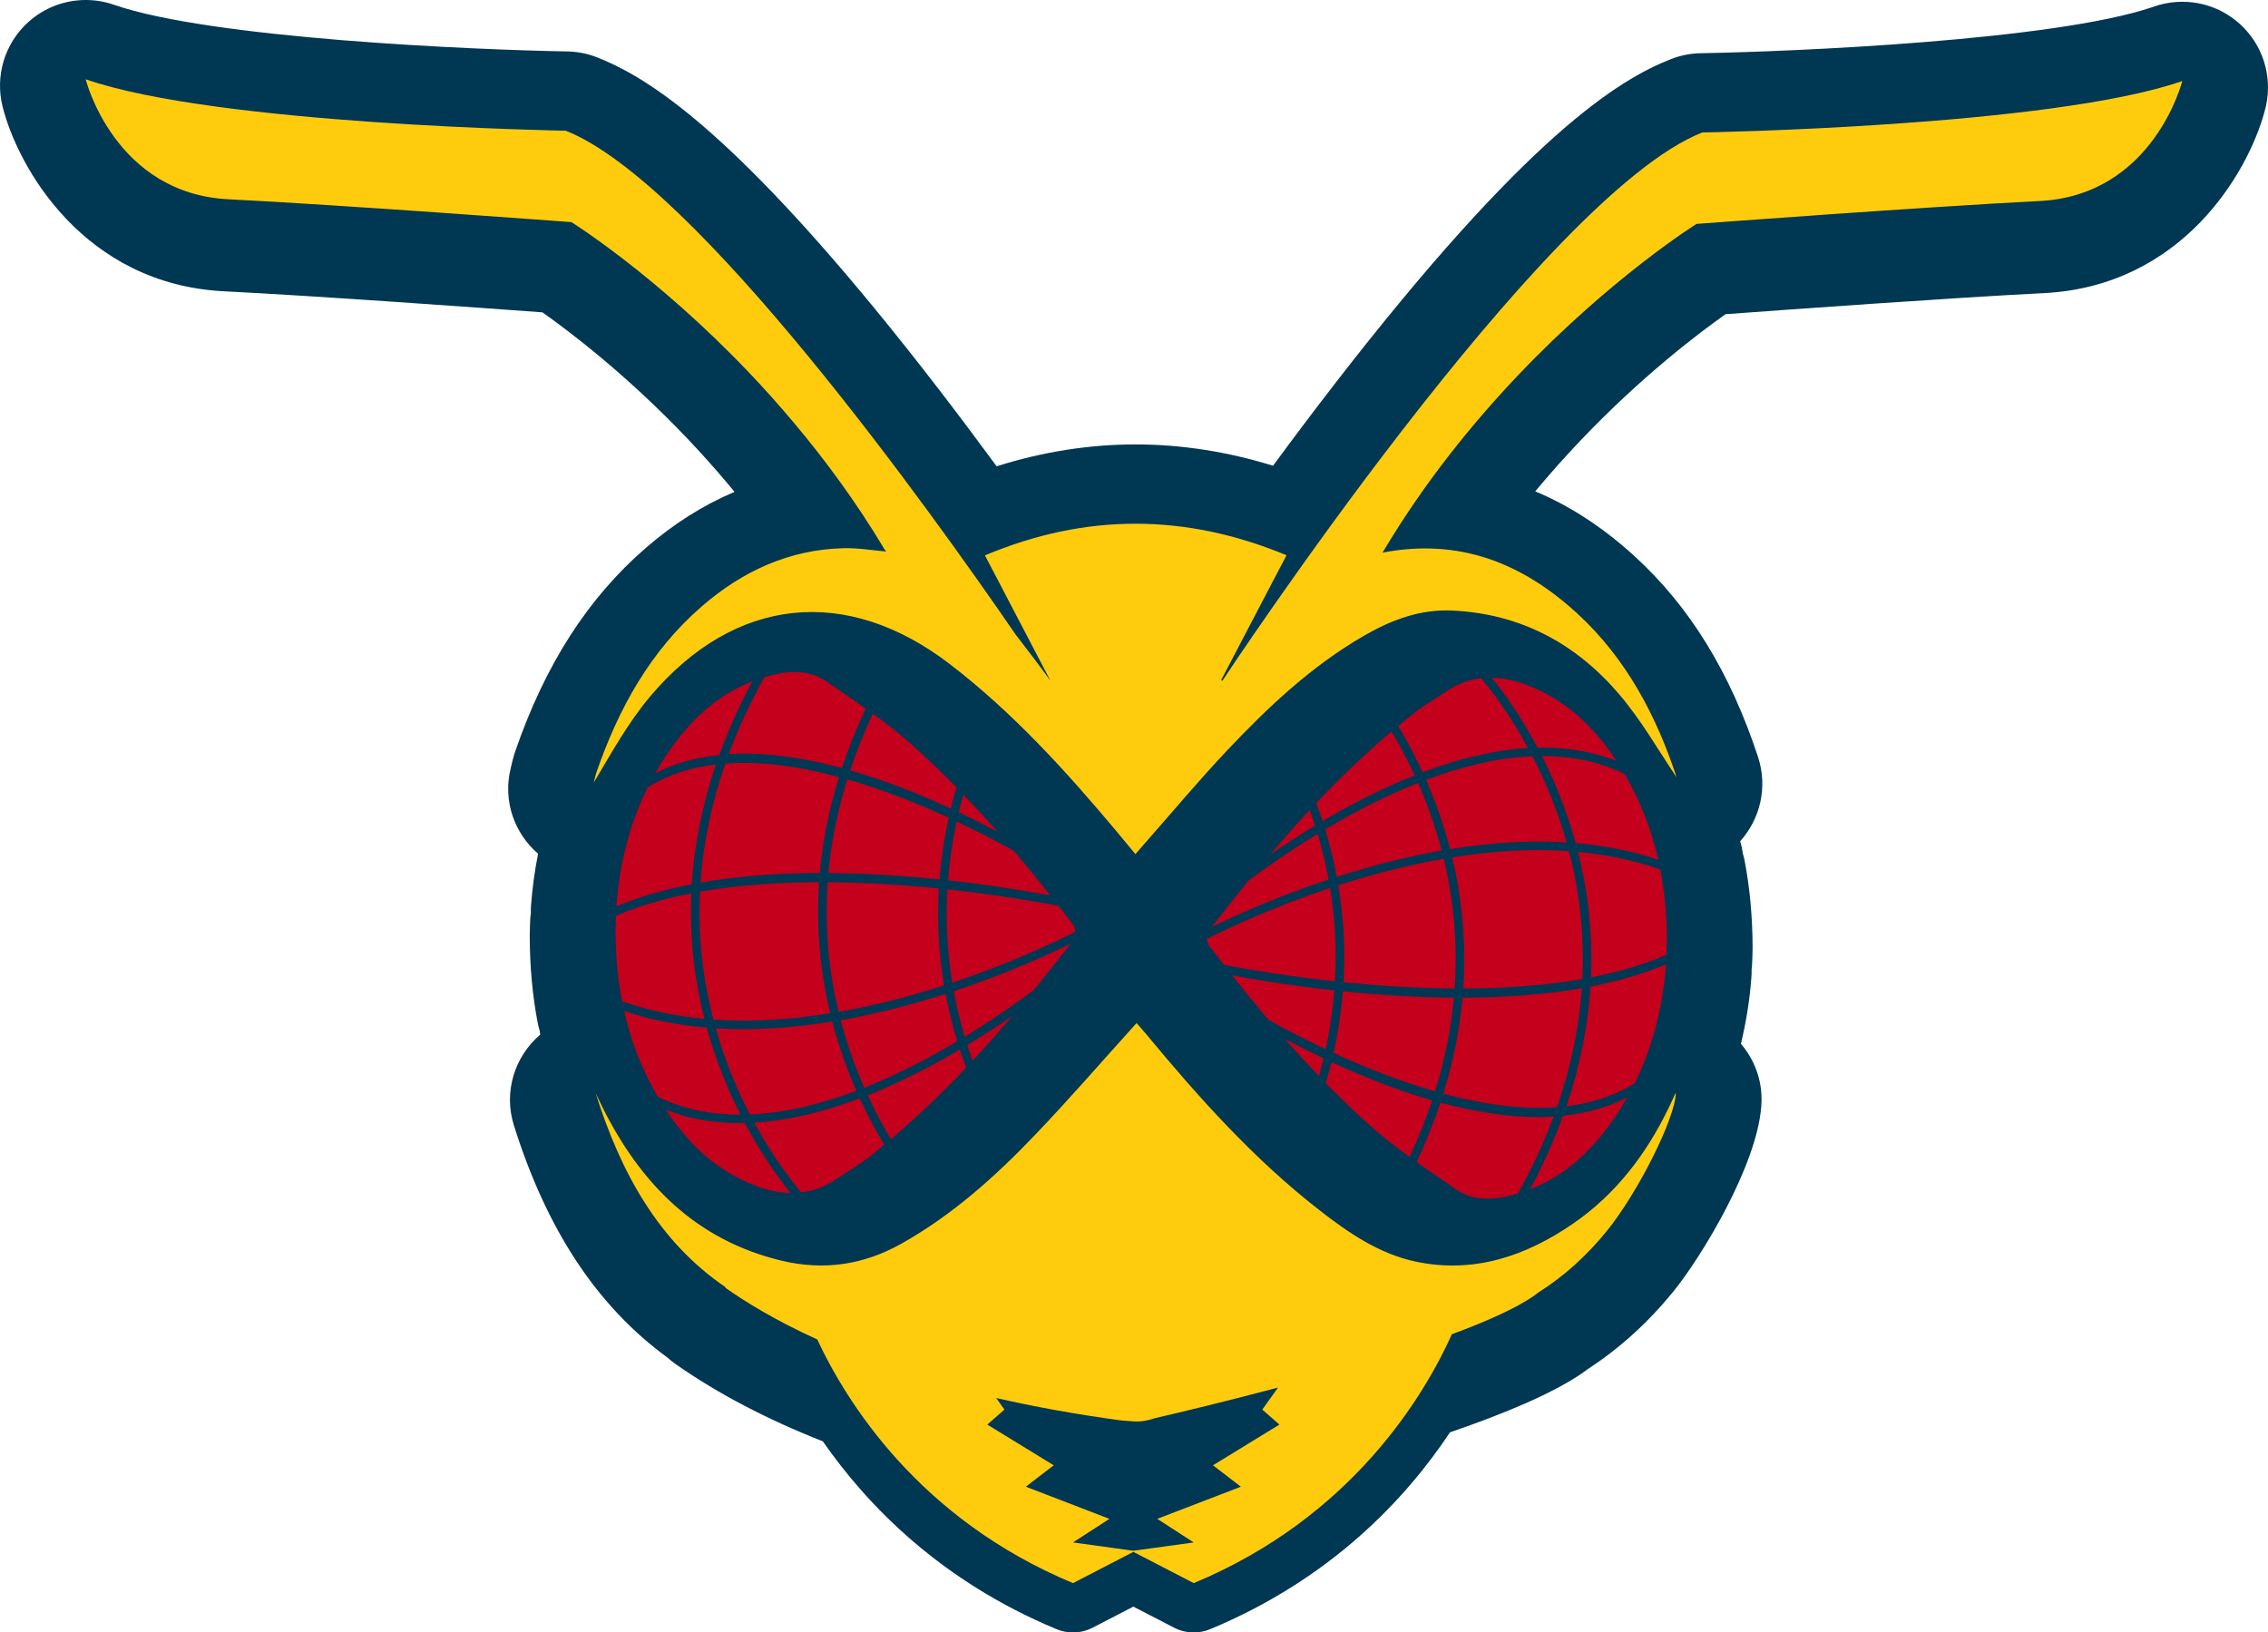 <svg version="1.1" id="图层_1" x="0px" y="0px" width="186.155px" height="133.992px" viewBox="0 0 186.155 133.992" enable-background="new 0 0 186.155 133.992" xml:space="preserve" xmlns="http://www.w3.org/2000/svg" xmlns:xlink="http://www.w3.org/1999/xlink" xmlns:xml="http://www.w3.org/XML/1998/namespace">
  <g>
    <path fill="#003753" d="M179.288,0.148c-0.057-0.004-0.115-0.004-0.171-0.004c-0.131,0-0.262,0.004-0.392,0.012
		c-0.718,0.039-1.405,0.186-2.049,0.426c-8.065,2.734-29.466,3.658-37.072,3.785c-0.842,0.014-1.673,0.178-2.457,0.486
		c-4.299,1.688-11.837,6.291-27.611,26.678c-1.777,2.299-3.476,4.559-5.047,6.697c-3.759-1.162-7.543-1.75-11.294-1.75
		c-3.797,0-7.614,0.604-11.392,1.795c-2.988-4.068-6.443-8.607-10.023-12.963C59.106,9.885,52.712,6.164,49.007,4.707
		c-0.783-0.309-1.615-0.471-2.457-0.486C38.901,4.094,17.311,3.16,9.347,0.389C8.592,0.127,7.812,0,7.036,0
		c-1.729,0-3.43,0.637-4.747,1.842C0.382,3.586-0.416,6.234,0.21,8.74c1.251,4.996,6.66,14.594,18.2,15.172
		c7.467,0.371,21.147,1.361,26.11,1.725c2.212,1.563,6.892,5.102,11.89,10.35c1.121,1.178,2.252,2.443,3.354,3.754
		c0.178,0.211,0.353,0.422,0.525,0.633c-2.556,1.078-4.988,2.611-7.28,4.598c-4.752,4.113-8.253,9.564-10.705,16.66
		c-0.191,0.559-0.299,1.039-0.362,1.326l-0.021,0.1c-0.661,2.637,0.278,5.322,2.243,7.016c-0.278,1.412-0.479,2.861-0.585,4.346
		c-0.013,0.18-0.006,0.355-0.004,0.533c-0.016,0.141-0.044,0.279-0.05,0.422c-0.022,0.457-0.038,0.916-0.044,1.373
		c0,0.041,0,0.08,0,0.121c0.006,2.5,0.231,4.914,0.669,7.176c0.034,0.18,0.09,0.352,0.137,0.525
		c0.019,0.117,0.031,0.234,0.055,0.352c-2.092,1.785-3.03,4.686-2.163,7.445c2.695,8.586,6.82,14.834,12.596,19.059
		c0.213,0.193,0.439,0.373,0.679,0.541c3.476,2.434,7.518,4.545,12.082,6.338c3.686,5.307,9.703,11.479,19.184,15.42
		c0.434,0.18,0.892,0.27,1.352,0.27c0.555,0,1.109-0.133,1.614-0.395l3.339-1.725l3.339,1.725c0.506,0.262,1.061,0.395,1.617,0.395
		c0.457,0,0.915-0.09,1.35-0.27c9.925-4.127,16.052-10.695,19.684-16.158c4.564-1.564,8.466-3.215,10.861-4.863
		c0.167-0.115,0.329-0.232,0.489-0.355c2.556-1.662,4.892-3.779,6.95-6.299c2.346-2.877,6.887-10.371,7.249-15.24
		c0.015-0.195,0.022-0.395,0.022-0.594c0-1.734-0.646-3.309-1.688-4.535c0.4-1.713,0.703-3.473,0.842-5.297
		c0.021-0.23,0.033-0.461,0.033-0.695c0-0.035-0.006-0.07-0.006-0.105c0.012-0.115,0.035-0.23,0.041-0.35
		c0.024-0.529,0.039-0.973,0.042-1.398c0.002-0.029,0.002-0.059,0.002-0.09c-0.007-2.496-0.23-4.912-0.67-7.182
		c-0.034-0.18-0.09-0.352-0.138-0.527c-0.025-0.16-0.04-0.322-0.076-0.484c-0.039-0.172-0.094-0.336-0.135-0.506
		c1.648-1.828,2.275-4.447,1.466-6.91c-2.291-6.957-5.607-12.352-10.143-16.49c-2.573-2.35-5.294-4.125-8.143-5.316
		c1.18-1.422,2.424-2.82,3.732-4.193c4.993-5.244,9.67-8.783,11.891-10.35c4.962-0.363,18.644-1.354,26.106-1.727
		c11.314-0.564,16.737-9.803,18.122-14.869c0.188-0.637,0.29-1.311,0.29-2.008C186.155,3.35,183.097,0.236,179.288,0.148z
		 M72.76,45.801c-0.525-0.045-1.069-0.115-1.621-0.174C71.691,45.686,72.234,45.756,72.76,45.801z M94.383,117.057
		c-0.036,0.01-0.065,0.016-0.101,0.023C94.317,117.072,94.347,117.066,94.383,117.057z M71.87,103.566
		c0.086-0.033,0.174-0.057,0.262-0.09c-0.114,0.043-0.226,0.094-0.338,0.137C71.818,103.598,71.844,103.582,71.87,103.566z
		 M74.003,102.6c-0.475,0.268-0.955,0.494-1.438,0.703C73.048,103.094,73.527,102.867,74.003,102.6z M93.386,117.205
		c-0.018,0-0.035,0.002-0.053,0.002c-0.025,0-0.055-0.004-0.082-0.004C93.296,117.203,93.341,117.207,93.386,117.205z
		 M92.801,117.18c-0.206-0.016-0.435-0.035-0.718-0.053C92.366,117.145,92.595,117.164,92.801,117.18z M94.006,117.141
		c-0.058,0.012-0.109,0.018-0.162,0.025C93.897,117.158,93.948,117.152,94.006,117.141z M93.681,117.189
		c-0.063,0.006-0.123,0.008-0.182,0.01C93.559,117.197,93.618,117.195,93.681,117.189z M114.458,51.486
		c0.126-0.049,0.255-0.094,0.382-0.139C114.713,51.393,114.584,51.438,114.458,51.486z M121.957,46.324
		c0.04,0.012,0.081,0.021,0.121,0.035C122.038,46.346,121.997,46.336,121.957,46.324z M116.976,45.545
		c0.027,0,0.053,0.004,0.08,0.004c-0.036,0-0.07-0.004-0.105-0.004C116.958,45.545,116.966,45.545,116.976,45.545z M115.429,45.621
		c-0.123,0.01-0.248,0.023-0.372,0.037C115.181,45.645,115.306,45.631,115.429,45.621z M113.967,51.693
		c-0.117,0.051-0.234,0.098-0.351,0.152C113.732,51.791,113.85,51.744,113.967,51.693z M118.547,45.627
		c0.098,0.01,0.196,0.018,0.294,0.027C118.743,45.645,118.645,45.637,118.547,45.627z M120.313,45.891
		c0.095,0.02,0.187,0.043,0.278,0.063C120.499,45.934,120.407,45.91,120.313,45.891z M112.786,52.254
		c0.098-0.051,0.195-0.096,0.293-0.145C112.981,52.158,112.884,52.203,112.786,52.254z M69.478,45.52
		c0.053,0,0.104,0.008,0.156,0.01c-0.134-0.002-0.266-0.012-0.398-0.008C69.315,45.521,69.396,45.52,69.478,45.52z M123.474,46.895
		c0.096,0.043,0.19,0.084,0.284,0.125C123.664,46.979,123.569,46.938,123.474,46.895z M125.097,47.689
		c0.055,0.029,0.108,0.063,0.161,0.094C125.205,47.752,125.151,47.719,125.097,47.689z M126.475,48.533
		c0.068,0.045,0.14,0.09,0.208,0.135C126.614,48.623,126.543,48.578,126.475,48.533z M127.931,49.586
		c0.083,0.064,0.165,0.133,0.249,0.199C128.096,49.719,128.014,49.65,127.931,49.586z" class="color c1"/>
    <path fill="#C5001C" d="M125.781,62.07c1.031,1.99,2.04,4.367,2.803,7.074c-3.201-0.199-6.441,0.051-9.561,0.557
		c-0.542-2.084-1.23-3.988-1.976-5.686C119.915,62.936,122.889,62.189,125.781,62.07z M108.767,68.076
		c0.374,1.23,0.7,2.531,0.956,3.898c2.639-0.848,5.554-1.627,8.607-2.164c-0.532-2.031-1.206-3.887-1.934-5.545
		C113.69,65.34,111.095,66.691,108.767,68.076z M130.589,80.225c2.208-0.43,4.303-1.031,6.192-1.852
		c0.018-0.381,0.03-0.762,0.036-1.145c-0.006-2.014-0.177-3.971-0.541-5.859c-2.18-0.775-4.451-1.232-6.757-1.445
		C130.296,72.994,130.75,76.451,130.589,80.225z M128.778,69.857c-3.204-0.223-6.452,0.016-9.586,0.518
		c0.77,3.207,1.179,6.818,0.91,10.762c3.293-0.006,6.635-0.227,9.775-0.779C130.06,76.494,129.589,72.969,128.778,69.857z
		 M110.223,81.365c-0.13,1.633-0.378,3.322-0.763,5.061c2.504,1.156,5.369,2.301,8.329,3.152c0.833-2.676,1.325-5.246,1.548-7.689
		C116.15,81.869,113.038,81.656,110.223,81.365z M118.501,70.486c-3.07,0.539-6.005,1.324-8.656,2.182
		c0.412,2.457,0.596,5.117,0.429,7.951c2.821,0.287,5.938,0.498,9.124,0.518C119.67,77.229,119.264,73.654,118.501,70.486z
		 M120.045,81.891c-0.225,2.504-0.724,5.135-1.577,7.877c3.136,0.846,6.348,1.33,9.328,1.109c1.199-3.436,1.828-6.703,2.04-9.768
		C126.674,81.662,123.331,81.883,120.045,81.891z M128.569,90.803c2.028-0.238,3.931-0.832,5.605-1.891
		c1.523-3.072,2.32-6.354,2.563-9.754c-1.907,0.801-3.995,1.393-6.186,1.816C130.354,84.057,129.743,87.348,128.569,90.803z
		 M126.244,91.691c-2.616,0-5.348-0.467-8.012-1.188c-0.529,1.592-1.175,3.219-1.957,4.879c1.061,0.754,2.141,1.486,3.21,2.223
		c1.207,0.832,2.61,0.928,4.069,0.627c0.36-0.076,0.701-0.178,1.042-0.277c1.198-2.154,2.166-4.262,2.924-6.305
		C127.099,91.676,126.674,91.691,126.244,91.691z M107.501,66.48c-1.11,1.197-2.189,2.422-3.246,3.666
		c1.115-0.766,2.353-1.576,3.685-2.381C107.799,67.328,107.651,66.898,107.501,66.48z M105.452,85.268
		c0.912,1.039,1.85,2.057,2.808,3.055c0.136-0.486,0.263-0.971,0.376-1.449C107.481,86.322,106.412,85.779,105.452,85.268z
		 M116.113,63.643c-0.621-1.346-1.271-2.551-1.897-3.6c-2.185,1.838-4.23,3.809-6.178,5.871c0.18,0.482,0.352,0.977,0.517,1.484
		C110.865,66.035,113.434,64.705,116.113,63.643z M109.521,81.289c-3.421-0.375-6.357-0.855-8.388-1.234
		c0.97,1.23,1.956,2.447,2.965,3.643c1.279,0.715,2.889,1.563,4.709,2.422C109.168,84.461,109.397,82.85,109.521,81.289z
		 M125.425,61.4c-1.544-2.846-3.076-4.811-3.849-5.727c-0.99,0.115-1.959,0.459-2.9,1.1c-0.875,0.594-1.8,1.125-2.634,1.771
		c-0.437,0.342-0.854,0.699-1.278,1.051c0.66,1.104,1.348,2.371,2.003,3.795C119.602,62.32,122.545,61.568,125.425,61.4z
		 M108.149,68.447c-2.198,1.342-4.131,2.689-5.658,3.822c-1.022,1.258-2.031,2.531-3.027,3.814c1.984-0.967,5.395-2.502,9.587-3.893
		C108.808,70.881,108.503,69.631,108.149,68.447z M109.17,72.885c-4.659,1.557-8.34,3.293-10.108,4.184
		c0.025,0.223,0.097,0.447,0.198,0.582c0.398,0.518,0.801,1.033,1.204,1.551c1.989,0.377,5.238,0.926,9.109,1.346
		C109.73,77.818,109.56,75.256,109.17,72.885z M129.33,69.205c2.308,0.193,4.585,0.625,6.775,1.361
		c-0.555-2.461-1.456-4.813-2.765-7.043c-2.128-1.037-4.423-1.475-6.785-1.471C127.584,64.082,128.58,66.48,129.33,69.205z
		 M125.587,97.617c2.938-1.133,5.156-3.252,6.963-5.912c0.361-0.533,0.697-1.078,1.01-1.629c-1.619,0.834-3.397,1.309-5.265,1.502
		C127.584,93.541,126.692,95.557,125.587,97.617z M132.685,62.467c-1.865-2.834-4.236-5.094-7.495-6.291
		c-0.929-0.342-1.843-0.527-2.74-0.547c0.889,1.102,2.326,3.061,3.75,5.74C128.438,61.32,130.625,61.643,132.685,62.467z
		 M109.288,87.178c-0.138,0.572-0.295,1.152-0.464,1.734c1.241,1.271,2.525,2.502,3.863,3.682c0.955,0.842,1.972,1.619,3.009,2.371
		c0.738-1.58,1.353-3.131,1.856-4.648C114.613,89.469,111.777,88.332,109.288,87.178z" class="color c2"/>
    <path fill="#C5001C" d="M61.554,91.479c-1.031-1.99-2.04-4.365-2.805-7.072c3.203,0.197,6.441-0.051,9.561-0.559
		c0.543,2.086,1.23,3.988,1.978,5.688C67.419,90.615,64.446,91.359,61.554,91.479z M78.567,85.473
		c-0.373-1.23-0.698-2.531-0.956-3.896c-2.64,0.85-5.555,1.625-8.606,2.162c0.531,2.031,1.205,3.889,1.934,5.543
		C73.643,88.211,76.239,86.857,78.567,85.473z M56.745,73.324c-2.207,0.43-4.302,1.031-6.192,1.852
		c-0.017,0.381-0.029,0.762-0.034,1.145c0.005,2.016,0.174,3.969,0.54,5.861c2.179,0.773,4.45,1.232,6.758,1.445
		C57.037,80.557,56.584,77.1,56.745,73.324z M58.556,83.689c3.203,0.223,6.453-0.01,9.586-0.518
		c-0.771-3.203-1.18-6.814-0.911-10.76c-3.291,0.01-6.634,0.227-9.772,0.779C57.273,77.055,57.747,80.58,58.556,83.689z
		 M77.113,72.184c0.13-1.633,0.375-3.322,0.761-5.063c-2.504-1.152-5.37-2.301-8.329-3.15c-0.832,2.676-1.325,5.246-1.548,7.688
		C71.183,71.68,74.296,71.891,77.113,72.184z M68.834,83.061c3.069-0.535,6.005-1.322,8.654-2.178
		c-0.412-2.457-0.596-5.117-0.429-7.953c-2.82-0.287-5.937-0.498-9.122-0.518C67.665,76.32,68.07,79.895,68.834,83.061z
		 M67.291,71.658c0.223-2.504,0.723-5.135,1.574-7.877c-3.133-0.846-6.346-1.33-9.327-1.107c-1.197,3.434-1.828,6.703-2.038,9.766
		C60.659,71.885,64.004,71.666,67.291,71.658z M58.766,62.746c-2.03,0.238-3.932,0.836-5.606,1.893
		c-1.522,3.072-2.319,6.352-2.562,9.754c1.908-0.801,3.995-1.396,6.187-1.816C56.979,69.49,57.59,66.203,58.766,62.746z
		 M61.09,61.855c2.617,0,5.349,0.469,8.011,1.189c0.529-1.59,1.176-3.219,1.959-4.879c-1.062-0.754-2.141-1.484-3.211-2.223
		c-1.207-0.834-2.611-0.926-4.07-0.627c-0.359,0.074-0.698,0.176-1.04,0.277c-1.198,2.154-2.166,4.26-2.925,6.307
		C60.235,61.875,60.66,61.855,61.09,61.855z M79.833,87.068c1.11-1.195,2.189-2.42,3.246-3.668
		c-1.113,0.768-2.352,1.578-3.685,2.383C79.535,86.223,79.681,86.648,79.833,87.068z M81.884,68.281
		c-0.913-1.041-1.852-2.057-2.808-3.055c-0.139,0.486-0.265,0.969-0.379,1.449C79.853,67.225,80.923,67.77,81.884,68.281z
		 M71.221,89.908c0.62,1.344,1.271,2.547,1.898,3.598c2.184-1.838,4.229-3.807,6.177-5.871c-0.178-0.482-0.351-0.977-0.517-1.484
		C76.469,87.514,73.9,88.844,71.221,89.908z M77.812,72.258c3.422,0.377,6.357,0.859,8.39,1.234
		c-0.972-1.229-1.956-2.445-2.966-3.639c-1.278-0.715-2.889-1.563-4.709-2.424C78.167,69.088,77.938,70.699,77.812,72.258z
		 M61.908,92.148c1.544,2.844,3.077,4.811,3.851,5.727c0.988-0.117,1.957-0.457,2.9-1.1c0.875-0.594,1.8-1.125,2.633-1.771
		c0.436-0.342,0.854-0.699,1.28-1.049c-0.661-1.104-1.35-2.373-2.005-3.797C67.731,91.229,64.79,91.98,61.908,92.148z M79.185,85.1
		c2.197-1.34,4.131-2.684,5.658-3.82c1.024-1.258,2.032-2.529,3.026-3.814c-1.983,0.965-5.392,2.502-9.584,3.895
		C78.525,82.668,78.832,83.92,79.185,85.1z M78.164,80.664c4.66-1.557,8.342-3.291,10.108-4.182
		c-0.024-0.225-0.097-0.451-0.196-0.58c-0.399-0.521-0.802-1.039-1.205-1.555c-1.99-0.377-5.239-0.926-9.109-1.346
		C77.603,75.73,77.774,78.293,78.164,80.664z M58.005,84.344c-2.307-0.193-4.584-0.625-6.777-1.361
		c0.555,2.463,1.456,4.813,2.766,7.043c2.126,1.037,4.424,1.475,6.785,1.471C59.749,89.469,58.754,87.066,58.005,84.344z
		 M61.747,55.932c-2.938,1.135-5.157,3.252-6.963,5.912c-0.363,0.535-0.698,1.078-1.01,1.627c1.621-0.832,3.396-1.309,5.264-1.498
		C59.749,60.008,60.642,57.994,61.747,55.932z M54.648,91.082c1.865,2.834,4.239,5.094,7.496,6.291
		c0.931,0.342,1.843,0.529,2.739,0.547c-0.888-1.104-2.324-3.059-3.749-5.738C58.897,92.229,56.709,91.904,54.648,91.082z
		 M78.045,66.371c0.14-0.572,0.298-1.15,0.467-1.732c-1.241-1.273-2.525-2.506-3.866-3.686c-0.954-0.842-1.97-1.617-3.008-2.367
		c-0.738,1.58-1.352,3.131-1.856,4.646C72.721,64.078,75.557,65.219,78.045,66.371z" class="color c2"/>
    <path fill="#FFCC0D" d="M129.12,100.434c-3.879,2.67-8.133,4.119-12.881,3.129c-3.057-0.637-5.603-2.402-8.023-4.293
		c-5.352-4.178-9.848-9.203-14.157-14.408c-0.265-0.316-0.541-0.623-0.77-0.887c-2.837,3.137-5.529,6.252-8.373,9.221
		c-3.258,3.408-6.762,6.541-10.912,8.877c-3.123,1.758-6.401,2.238-9.876,1.4c-7.022-1.691-11.54-6.313-14.666-12.559
		c-0.196-0.391-0.381-0.789-0.571-1.186c2.065,6.574,5.216,12.238,10.705,15.959l-0.105-0.014c1.67,1.172,4.12,2.695,7.588,4.271
		c2.382,5.107,8.338,14.74,20.992,20l4.954-2.563l4.955,2.563c13.019-5.414,18.947-15.447,21.188-20.428
		c2.837-1.049,5.236-2.119,6.718-3.139c0.148-0.104,0.271-0.201,0.383-0.291c2.125-1.338,3.971-3.027,5.596-5.018
		c2.549-3.127,5.66-9.291,5.687-11.385c-0.217,0.459-0.397,0.852-0.583,1.238C135.129,94.734,132.626,98.02,129.12,100.434z
		 M101.849,122.031l-6.86,2.639l2.991,1.936l-4.955,0.682l-4.954-0.682l2.989-1.936l-6.859-2.639l2.287-1.758l-5.453-3.342
		l1.407-1.23l-0.676-0.951c3.081,0.705,6.504,1.336,10.317,1.85c1.176,0.066,1.452,0.211,2.77-0.207
		c2.023-0.469,5.781-1.365,10.047-2.5l-1.293,1.809l1.407,1.23l-5.452,3.342L101.849,122.031z M179.118,6.652
		c0,0-2.345,9.381-11.725,9.85c-9.38,0.471-28.142,1.877-28.142,1.877s-6.927,4.316-14.601,12.373
		c-3.773,3.961-7.727,8.824-11.127,14.531c-0.014,0.021-0.027,0.043-0.038,0.063l-0.018,0.016
		c6.319-1.215,11.468,0.861,15.946,4.949c4.138,3.779,6.587,8.592,8.203,13.494c-1.427-2.092-2.856-4.641-4.72-6.824
		c-3.552-4.162-8.094-6.605-13.68-6.865c-2.661-0.127-5.009,0.77-7.246,2.057c-4.328,2.498-7.923,5.893-11.318,9.496
		c-2.285,2.424-4.425,4.984-6.628,7.486c-0.253,0.287-0.504,0.576-0.83,0.953c-0.547-0.66-1.036-1.26-1.534-1.85
		c-4.165-4.969-8.511-9.762-13.675-13.73c-8.482-6.518-17.662-5.588-24.605,2.619c-1.803,2.131-3.178,4.625-4.635,7.078
		c0.07-0.275,0.117-0.557,0.21-0.824c1.808-5.23,4.415-9.963,8.659-13.639c3.332-2.885,7.157-4.65,11.62-4.766
		c1.196-0.033,2.4,0.182,3.525,0.277l-0.072-0.059l-0.019-0.014c-0.012-0.021-0.025-0.043-0.039-0.064s-0.027-0.045-0.041-0.066
		c-2.305-3.857-4.86-7.32-7.441-10.387c-1.218-1.447-2.439-2.813-3.644-4.078c-7.676-8.059-14.602-12.373-14.602-12.373
		s-18.762-1.406-28.142-1.875c-9.38-0.471-11.727-9.85-11.727-9.85c10.789,3.752,39.399,4.221,39.399,4.221
		C57.13,14.93,76.526,42.131,83.36,52.082c0.967,1.25,1.924,2.508,2.859,3.793c-1.762-3.373-3.522-6.744-5.374-10.287
		c8.239-3.469,16.438-3.461,24.751-0.012c-1.822,3.48-3.596,6.863-5.366,10.248c0.034,0.018,0.068,0.033,0.104,0.051
		c0,0,26.257-39.842,39.388-45.002C139.722,10.873,168.331,10.404,179.118,6.652z" class="color c3"/>
  </g>
</svg>